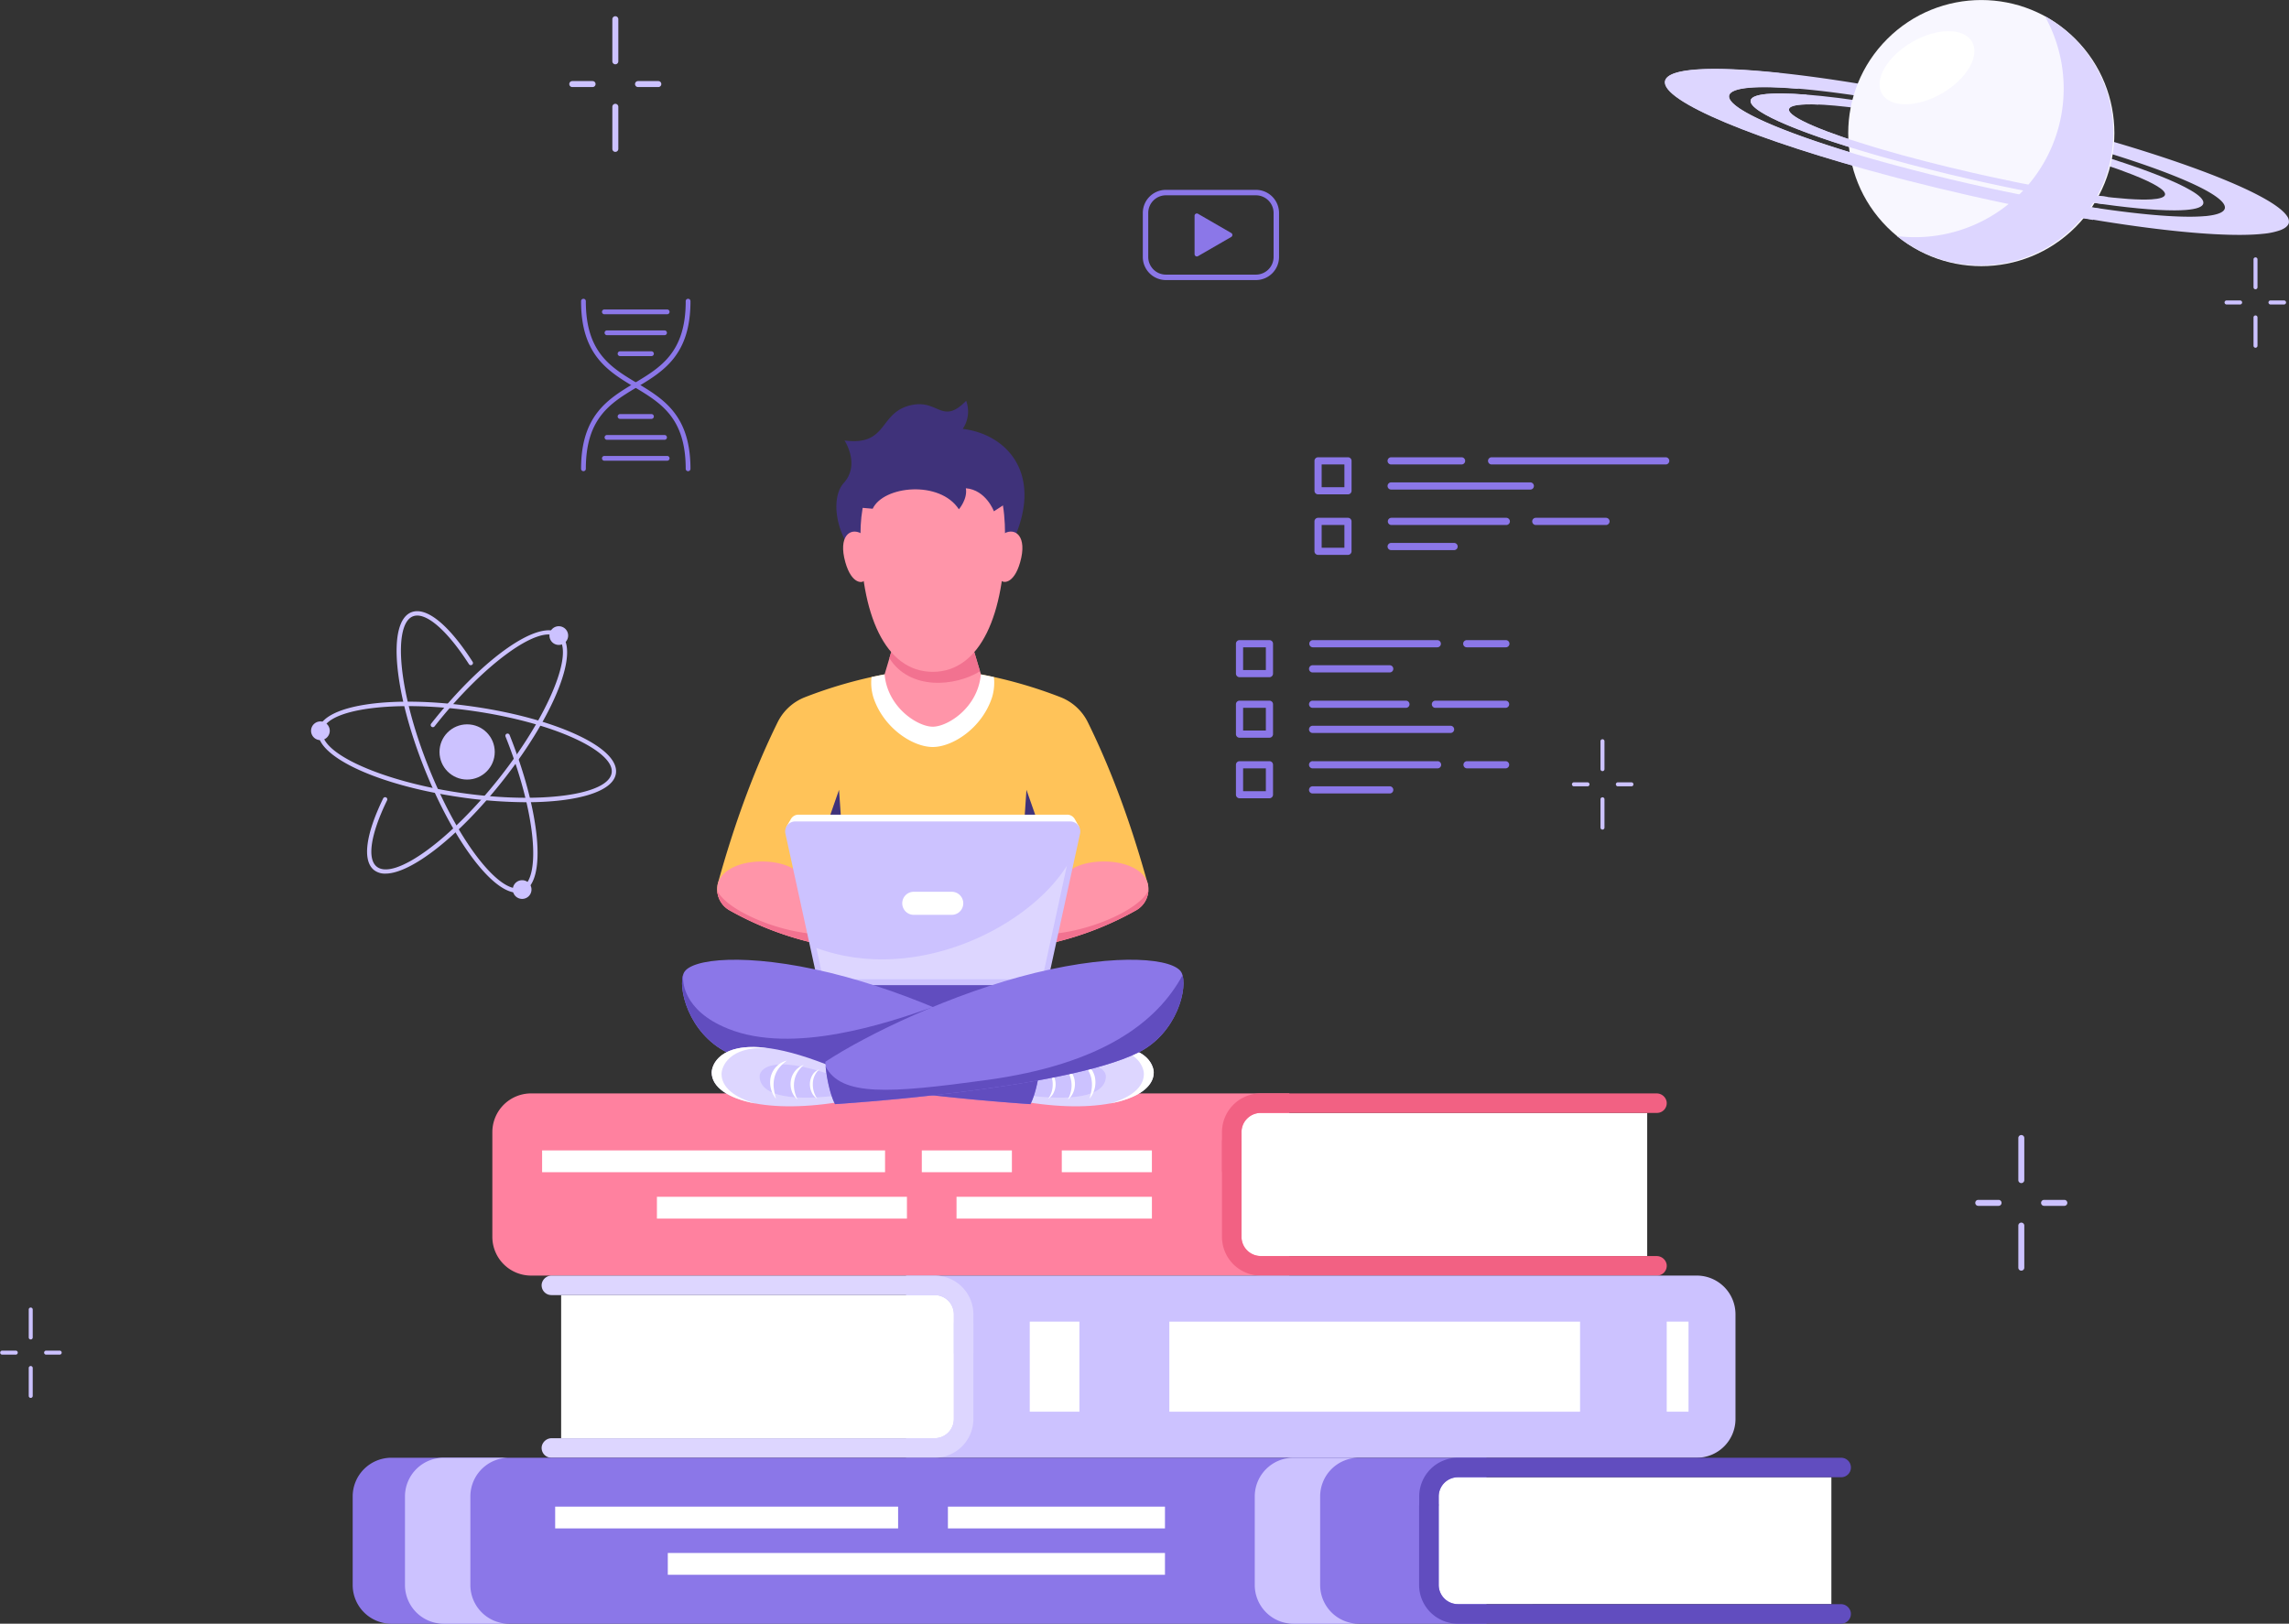 <svg xmlns="http://www.w3.org/2000/svg" viewBox="0 0 1050.06 744.97"><rect x="0" y="0" width="1050.06" height="744.97" fill="#333333" stroke="none"/><g id="Layer_2" data-name="Layer 2"><g id="Ñëîé_1" data-name="Ñëîé 1"><path d="M241.39,368.08a213.17,213.17,0,0,1-30.1-2.29c-38.29-5.52-67-19-65.29-30.63h0c1.68-11.66,33-16.46,71.29-10.94,18.07,2.61,34.77,7.13,47,12.75,12.61,5.77,19.09,12.12,18.26,17.89C281.37,363.24,264.83,368.08,241.39,368.08ZM148,335.44c-1.47,10.2,27.65,23.19,63.6,28.37s67.55,1,69-9.24c.69-4.74-5.55-10.49-17.12-15.79-12.09-5.53-28.59-10-46.48-12.58-35.94-5.18-67.55-.95-69,9.24Z" fill="#ccc2ff"/><path d="M237.2,409.58c-5.14,0-11.75-4.86-19-14.06-8.33-10.59-16.65-25.77-23.43-42.72s-11.21-33.67-12.48-47.1c-1.3-13.8,1-22.6,6.36-24.76,6.86-2.74,17.13,5.54,28.17,22.72a1,1,0,0,1-1.69,1.08c-10.16-15.82-20-24.23-25.73-21.94-4.45,1.77-6.31,10.06-5.12,22.72,1.26,13.23,5.64,29.76,12.35,46.54s14.93,31.78,23.14,42.23c7.87,10,14.93,14.71,19.37,12.93s6.31-10.06,5.12-22.72c-1.26-13.24-5.64-29.77-12.35-46.55a1,1,0,1,1,1.86-.74c6.78,17,11.21,33.68,12.48,47.1,1.3,13.81-1,22.6-6.37,24.77A7.36,7.36,0,0,1,237.2,409.58Z" fill="#ccc2ff"/><path d="M176.81,400.83a8.2,8.2,0,0,1-5.2-1.6c-5.43-4.28-3.93-16.25,4.14-32.84a1,1,0,1,1,1.79.88c-7.5,15.43-9.25,26.79-4.69,30.38,8.09,6.38,33.91-12.35,56.37-40.89s34.6-58,26.51-64.4-33.91,12.36-56.37,40.9a1,1,0,0,1-1.57-1.24c23.93-30.4,49.93-48.51,59.18-41.23s-2.25,36.8-26.18,67.21C210.43,383.86,188.57,400.83,176.81,400.83Z" fill="#ccc2ff"/><circle cx="214.29" cy="345.01" r="12.67" fill="#ccc2ff"/><path d="M252.1,291a4.29,4.29,0,1,0,4.86-3.63A4.28,4.28,0,0,0,252.1,291Z" fill="#ccc2ff"/><path d="M235.28,407.54a4.29,4.29,0,1,0,4.87-3.64A4.3,4.3,0,0,0,235.28,407.54Z" fill="#ccc2ff"/><path d="M142.74,334.69a4.29,4.29,0,1,0,4.86-3.64A4.29,4.29,0,0,0,142.74,334.69Z" fill="#ccc2ff"/><path d="M267.65,216.19a1.09,1.09,0,0,1-1.09-1.1c0-24.62,12.47-32.1,24.53-39.34s23.47-14.08,23.47-37.46a1.1,1.1,0,1,1,2.19,0c0,24.62-12.47,32.11-24.53,39.35s-23.47,14.07-23.47,37.45A1.1,1.1,0,0,1,267.65,216.19Z" fill="#8b77e8"/><path d="M315.65,216.19a1.09,1.09,0,0,1-1.09-1.1c0-23.38-11.4-30.21-23.47-37.45s-24.53-14.73-24.53-39.35a1.1,1.1,0,1,1,2.19,0c0,23.38,11.4,30.22,23.47,37.46s24.53,14.72,24.53,39.34A1.1,1.1,0,0,1,315.65,216.19Z" fill="#8b77e8"/><path d="M306.06,144.19H277.25a1.1,1.1,0,0,1,0-2.2h28.81a1.1,1.1,0,0,1,0,2.2Z" fill="#8b77e8"/><path d="M304.85,153.79h-26.4a1.1,1.1,0,1,1,0-2.2h26.4a1.1,1.1,0,0,1,0,2.2Z" fill="#8b77e8"/><path d="M298.85,163.39h-14.4a1.1,1.1,0,1,1,0-2.2h14.4a1.1,1.1,0,0,1,0,2.2Z" fill="#8b77e8"/><path d="M306.06,211.39H277.25a1.1,1.1,0,0,1,0-2.2h28.81a1.1,1.1,0,0,1,0,2.2Z" fill="#8b77e8"/><path d="M304.85,201.79h-26.4a1.1,1.1,0,1,1,0-2.2h26.4a1.1,1.1,0,0,1,0,2.2Z" fill="#8b77e8"/><path d="M298.85,192.19h-14.4a1.1,1.1,0,1,1,0-2.2h14.4a1.1,1.1,0,0,1,0,2.2Z" fill="#8b77e8"/><path d="M582.34,310.71H568.63a1.65,1.65,0,0,1-1.65-1.64V295.35a1.65,1.65,0,0,1,1.65-1.65h13.71a1.65,1.65,0,0,1,1.65,1.65v13.72A1.65,1.65,0,0,1,582.34,310.71Zm-12.07-3.29H580.7V297H570.27Z" fill="#8b77e8"/><path d="M582.34,338.48H568.63a1.64,1.64,0,0,1-1.65-1.64V323.12a1.64,1.64,0,0,1,1.65-1.64h13.71a1.64,1.64,0,0,1,1.65,1.64v13.72A1.64,1.64,0,0,1,582.34,338.48Zm-12.07-3.29H580.7V324.77H570.27Z" fill="#8b77e8"/><path d="M582.34,366.26H568.63a1.65,1.65,0,0,1-1.65-1.65V350.89a1.65,1.65,0,0,1,1.65-1.64h13.71a1.65,1.65,0,0,1,1.65,1.64v13.72A1.65,1.65,0,0,1,582.34,366.26ZM570.27,363H580.7V352.54H570.27Z" fill="#8b77e8"/><path d="M659.34,297H602.28a1.65,1.65,0,0,1,0-3.3h57.06a1.65,1.65,0,0,1,0,3.3Z" fill="#8b77e8"/><path d="M637.39,308.52H602.28a1.65,1.65,0,1,1,0-3.29h35.11a1.65,1.65,0,1,1,0,3.29Z" fill="#8b77e8"/><path d="M690.8,297H672.87a1.65,1.65,0,0,1,0-3.3H690.8a1.65,1.65,0,0,1,0,3.3Z" fill="#8b77e8"/><path d="M645.08,324.77h-42.8a1.65,1.65,0,1,1,0-3.29h42.8a1.65,1.65,0,0,1,0,3.29Z" fill="#8b77e8"/><path d="M665.56,336.29H602.28a1.65,1.65,0,1,1,0-3.29h63.28a1.65,1.65,0,0,1,0,3.29Z" fill="#8b77e8"/><path d="M690.8,324.77H658.61a1.65,1.65,0,1,1,0-3.29H690.8a1.65,1.65,0,0,1,0,3.29Z" fill="#8b77e8"/><path d="M659.34,352.54H602.28a1.65,1.65,0,1,1,0-3.29h57.06a1.65,1.65,0,1,1,0,3.29Z" fill="#8b77e8"/><path d="M637.39,364.06H602.28a1.65,1.65,0,1,1,0-3.29h35.11a1.65,1.65,0,1,1,0,3.29Z" fill="#8b77e8"/><path d="M690.8,352.54H672.87a1.65,1.65,0,0,1,0-3.29H690.8a1.65,1.65,0,0,1,0,3.29Z" fill="#8b77e8"/><path d="M618.37,226.82H604.66a1.65,1.65,0,0,1-1.65-1.65V211.46a1.65,1.65,0,0,1,1.65-1.65h13.71a1.65,1.65,0,0,1,1.65,1.65v13.71A1.65,1.65,0,0,1,618.37,226.82Zm-12.07-3.29h10.43V213.1H606.3Z" fill="#8b77e8"/><path d="M618.37,254.59H604.66A1.65,1.65,0,0,1,603,253V239.23a1.65,1.65,0,0,1,1.65-1.65h13.71a1.65,1.65,0,0,1,1.65,1.65V253A1.65,1.65,0,0,1,618.37,254.59ZM606.3,251.3h10.43V240.88H606.3Z" fill="#8b77e8"/><path d="M670.61,213.1h-32.3a1.65,1.65,0,1,1,0-3.29h32.3a1.65,1.65,0,0,1,0,3.29Z" fill="#8b77e8"/><path d="M701.89,224.62H638.31a1.65,1.65,0,1,1,0-3.29h63.58a1.65,1.65,0,1,1,0,3.29Z" fill="#8b77e8"/><path d="M764,213.1H684.14a1.65,1.65,0,0,1,0-3.29H764a1.65,1.65,0,1,1,0,3.29Z" fill="#8b77e8"/><path d="M691,240.88h-52.7a1.65,1.65,0,1,1,0-3.3H691a1.65,1.65,0,0,1,0,3.3Z" fill="#8b77e8"/><path d="M666.92,252.4H638.31a1.65,1.65,0,1,1,0-3.29h28.61a1.65,1.65,0,1,1,0,3.29Z" fill="#8b77e8"/><path d="M736.73,240.88H704.54a1.65,1.65,0,1,1,0-3.3h32.19a1.65,1.65,0,0,1,0,3.3Z" fill="#8b77e8"/><path d="M576.15,128.5H534.84a10.61,10.61,0,0,1-10.59-10.6V97.7a10.6,10.6,0,0,1,10.59-10.59h41.31a10.61,10.61,0,0,1,10.6,10.59v20.2A10.62,10.62,0,0,1,576.15,128.5ZM534.84,89.61a8.1,8.1,0,0,0-8.09,8.09v20.2a8.1,8.1,0,0,0,8.09,8.1h41.31a8.11,8.11,0,0,0,8.1-8.1V97.7a8.11,8.11,0,0,0-8.1-8.09Z" fill="#8b77e8"/><path d="M564.82,108.72l-15.24,8.8a1.05,1.05,0,0,1-1.58-.91V99a1.05,1.05,0,0,1,1.58-.91l15.24,8.81A1.05,1.05,0,0,1,564.82,108.72Z" fill="#8b77e8"/><path d="M927.26,542.83a1.37,1.37,0,0,0,1.37-1.37V522.15a1.37,1.37,0,1,0-2.74,0v19.31A1.37,1.37,0,0,0,927.26,542.83Z" fill="#ccc2ff"/><path d="M937.7,553.27H947a1.37,1.37,0,0,0,0-2.74H937.7a1.37,1.37,0,0,0,0,2.74Z" fill="#ccc2ff"/><path d="M927.26,583a1.37,1.37,0,0,0,1.37-1.37V562.33a1.37,1.37,0,1,0-2.74,0v19.31A1.37,1.37,0,0,0,927.26,583Z" fill="#ccc2ff"/><path d="M907.51,553.27h9.32a1.37,1.37,0,0,0,0-2.74h-9.32a1.37,1.37,0,0,0,0,2.74Z" fill="#ccc2ff"/><path d="M282.28,29.5a1.37,1.37,0,0,0,1.37-1.37V8.82a1.37,1.37,0,1,0-2.74,0V28.13A1.37,1.37,0,0,0,282.28,29.5Z" fill="#ccc2ff"/><path d="M292.71,39.94H302a1.37,1.37,0,1,0,0-2.74h-9.31a1.37,1.37,0,0,0,0,2.74Z" fill="#ccc2ff"/><path d="M282.28,69.68a1.37,1.37,0,0,0,1.37-1.37V49a1.37,1.37,0,0,0-2.74,0V68.31A1.37,1.37,0,0,0,282.28,69.68Z" fill="#ccc2ff"/><path d="M262.53,39.94h9.31a1.37,1.37,0,1,0,0-2.74h-9.31a1.37,1.37,0,0,0,0,2.74Z" fill="#ccc2ff"/><path d="M1034.69,132.72a.92.92,0,0,0,.92-.91v-12.9a.92.92,0,0,0-1.83,0v12.9A.91.91,0,0,0,1034.69,132.72Z" fill="#ccc2ff"/><path d="M1041.66,139.69h6.22a.92.92,0,0,0,0-1.83h-6.22a.92.92,0,1,0,0,1.83Z" fill="#ccc2ff"/><path d="M1034.69,159.55a.92.92,0,0,0,.92-.92V145.74a.92.92,0,1,0-1.83,0v12.89A.92.92,0,0,0,1034.69,159.55Z" fill="#ccc2ff"/><path d="M1021.51,139.69h6.22a.92.92,0,0,0,0-1.83h-6.22a.92.92,0,1,0,0,1.83Z" fill="#ccc2ff"/><path d="M14.1,614.56a.91.91,0,0,0,.91-.91v-12.9a.92.92,0,0,0-1.83,0v12.9A.92.92,0,0,0,14.1,614.56Z" fill="#ccc2ff"/><path d="M21.06,621.53h6.22a.92.92,0,1,0,0-1.83H21.06a.92.92,0,0,0,0,1.83Z" fill="#ccc2ff"/><path d="M14.1,641.39a.92.92,0,0,0,.91-.92V627.58a.92.92,0,0,0-1.83,0v12.89A.92.92,0,0,0,14.1,641.39Z" fill="#ccc2ff"/><path d="M.91,621.53H7.13a.92.92,0,1,0,0-1.83H.91a.92.92,0,0,0,0,1.83Z" fill="#ccc2ff"/><path d="M735.13,353.81a.91.91,0,0,0,.91-.91V340a.92.92,0,0,0-1.83,0v12.9A.92.92,0,0,0,735.13,353.81Z" fill="#ccc2ff"/><path d="M742.09,360.78h6.22a.92.92,0,1,0,0-1.83h-6.22a.92.92,0,0,0,0,1.83Z" fill="#ccc2ff"/><path d="M735.13,380.64a.92.92,0,0,0,.91-.92V366.83a.92.92,0,1,0-1.83,0v12.89A.92.92,0,0,0,735.13,380.64Z" fill="#ccc2ff"/><path d="M721.94,360.78h6.22a.92.92,0,1,0,0-1.83h-6.22a.92.92,0,0,0,0,1.83Z" fill="#ccc2ff"/><path d="M909.82,57.1C852.46,44,804.69,39.08,803.1,46c-1.23,5.38,25.4,16.28,64,27h0c11.42,3.17,23.89,6.32,37,9.31,39.91,9.1,75.18,14.26,93.48,14.21,1.92,0,3.65-.07,5.18-.19,4.85-.38,7.69-1.36,8-3s-1.71-3.64-5.77-6h0C991.19,79.2,954.14,67.2,909.82,57.1Zm-5.05,22.15c-15.15-3.45-29.28-7.12-41.48-10.7h0c-26.16-7.68-43.42-14.9-42.6-18.5,1.2-5.26,40.79-.73,88.43,10.12,29,6.62,54.34,14.06,69.42,20.06h0c9.65,3.84,15.12,7.09,14.65,9.14-.27,1.19-2.49,1.87-6.29,2.11-5.54.34-14.47-.29-25.7-1.76C945.82,87.71,926.11,84.12,904.77,79.25Z" fill="#ddd6ff"/><path d="M1049.2,99.22C1041.57,87.43,983.58,66.48,911.43,50c-79-18-145.06-23.79-147.53-12.92-2.19,9.59,45.85,28.94,111.45,45.73,8.75,2.24,17.81,4.44,27.11,6.55,60.36,13.76,113.16,20.39,135.82,17.9a32.56,32.56,0,0,0,7.79-1.65h0c2.24-.85,3.6-2,3.92-3.32A4.11,4.11,0,0,0,1049.2,99.22Zm-28.59-3.6c-.42,1.85-3.52,3-8.8,3.53l-.25,0c-17.82,1.64-59.82-3.89-107.95-14.86-12-2.73-23.46-5.6-34.2-8.51h0c-45.56-12.35-77.63-25.47-76.14-32,1.84-8.07,54.22-3,117,11.31C962.18,67,1004.92,81.39,1017.13,90.6,1019.68,92.52,1020.93,94.23,1020.61,95.62Z" fill="#ddd6ff"/><circle cx="908.91" cy="61.07" r="61.05" transform="translate(223.03 660.58) rotate(-45)" fill="#f8f7ff"/><path d="M897.89,106a67.85,67.85,0,0,1-27.63,2.32A61,61,0,1,0,938.07,7.43,68.18,68.18,0,0,1,897.89,106Z" fill="#ddd6ff"/><path d="M932.13,85l-2.66-.51-1-.19-2.67-.52-.68-.14-4.69-1-1.82-.38-1.89-.4-2.2-.47-1.71-.37-2.6-.57-1.42-.31-4.07-.92c-15.15-3.45-29.28-7.12-41.48-10.7h0l-2.54-.76-.75-.22L858.22,67l-.74-.22-1.74-.54-.67-.21-1.75-.55-.6-.19-1.8-.58-.46-.15L848.57,64l-.32-.11-2-.67-.17-.06-2.1-.72h0c-15-5.22-23.89-9.75-23.3-12.36.41-1.8,5.33-2.45,13.53-2.1l-5.6-4.53C813.32,42.23,803.79,43,803.1,46c-1.06,4.64,18.62,13.39,48.81,22.57l.66.21,1.94.58,1.21.36,1.73.51,1.56.46,1.54.45,2,.56,1.24.35,3.31.93h0c11.42,3.17,23.89,6.32,37,9.31l4.43,1,1.48.32,2.91.64,1.75.38,2.58.55,1.89.4,2.38.49,2,.41,2.21.45,2.06.41,2.07.41,2.12.41,1.9.36,2.21.42,1.64.31,2,.37h0c8.94,1.63,17.36,3,25,4l2.11-3.3C957.18,89.32,945.31,87.47,932.13,85Z" fill="#ddd6ff"/><path d="M939.52,91.72h0c-3.13-.58-6.32-1.18-9.55-1.82l-.78-.15L925,88.92l-.69-.14-4.91-1-.07,0-4.62-1-1.32-.28-3.59-.79-1.39-.31-4.83-1.08c-12-2.73-23.46-5.6-34.2-8.51h0l-3-.81-.59-.16-3-.83h0l-3.12-.89-.11,0c-5.26-1.5-10.3-3-15.08-4.5h0c-31.89-10-52.5-19.52-51.3-24.77.87-3.8,13-4.68,32-3.06l-9-7.3c-30.86-3.24-51-2.26-52.39,3.66-2.1,9.19,41.91,27.33,103.29,43.61l.76.19c.94.26,1.89.5,2.85.75l.94.25,3.61.93c8.75,2.24,17.81,4.44,27.11,6.55q3.69.85,7.35,1.65l2.27.5,5,1.08,2.6.55,4.62,1,2.62.53,4.51.91,2.56.5,4.49.87,2.43.46,4.52.84,2.28.41,4.55.81,2.12.37,1.88.33,0,0,4,.67,3.28-5.12c-6.16-.91-12.69-2-19.49-3.17Z" fill="#ddd6ff"/><path d="M904.65,19.16c3.76,6.52-2.44,17.14-13.85,23.72s-23.7,6.65-27.47.13,2.44-17.14,13.85-23.73S900.88,12.64,904.65,19.16Z" fill="#fff"/><path d="M243.63,585.26H591.45V501.68H243.63a17.77,17.77,0,0,0-17.77,17.77v48A17.77,17.77,0,0,0,243.63,585.26Z" fill="#ff819f"/><path d="M755.64,576.31V510.63H578.34a8.83,8.83,0,0,0-8.81,8.82v48a8.83,8.83,0,0,0,8.81,8.82Z" fill="#fff"/><path d="M569.53,523.92v43.57a8.82,8.82,0,0,0,8.81,8.82H759.88a4.65,4.65,0,0,1,4.66,3.72,4.48,4.48,0,0,1-4.42,5.23H578.34a17.76,17.76,0,0,1-17.76-17.77V523.92a4.47,4.47,0,0,1,4.47-4.47h0A4.47,4.47,0,0,1,569.53,523.92Z" fill="#f26183"/><path d="M578.34,501.68H759.88a4.65,4.65,0,0,1,4.66,3.73,4.48,4.48,0,0,1-4.42,5.22H578.34a8.82,8.82,0,0,0-8.81,8.82v17.43a4.48,4.48,0,0,1-4.48,4.48h0a4.48,4.48,0,0,1-4.47-4.48V519.44A17.76,17.76,0,0,1,578.34,501.68Z" fill="#f26183"/><rect x="487.09" y="527.83" width="41.33" height="10" fill="#fff"/><rect x="422.87" y="527.83" width="41.33" height="10" fill="#fff"/><rect x="248.69" y="527.83" width="157.32" height="10" fill="#fff"/><rect x="438.8" y="549.11" width="89.63" height="10" fill="#fff"/><rect x="301.36" y="549.11" width="114.69" height="10" fill="#fff"/><path d="M778.38,668.84H415.65V585.26H778.38A17.76,17.76,0,0,1,796.14,603v48.05A17.77,17.77,0,0,1,778.38,668.84Z" fill="#ccc2ff"/><path d="M257.42,659.88V594.21H428.76a8.83,8.83,0,0,1,8.82,8.81v48.05a8.83,8.83,0,0,1-8.82,8.81Z" fill="#fff"/><path d="M437.58,607.5v43.57a8.81,8.81,0,0,1-8.82,8.81H253.19a4.66,4.66,0,0,0-4.66,3.73,4.49,4.49,0,0,0,4.42,5.23H428.76a17.77,17.77,0,0,0,17.77-17.77V607.5a4.48,4.48,0,0,0-4.48-4.48h0A4.48,4.48,0,0,0,437.58,607.5Z" fill="#ddd6ff"/><rect x="764.6" y="606.38" width="10" height="41.33" fill="#fff"/><rect x="472.39" y="606.38" width="22.78" height="41.33" fill="#fff"/><rect x="536.43" y="606.39" width="188.41" height="41.33" fill="#fff"/><path d="M428.77,585.26H253.19a4.65,4.65,0,0,0-4.66,3.72,4.48,4.48,0,0,0,4.42,5.23H428.76a8.82,8.82,0,0,1,8.82,8.81v17.44a4.47,4.47,0,0,0,4.47,4.47h0a4.47,4.47,0,0,0,4.48-4.47V603A17.76,17.76,0,0,0,428.77,585.26Z" fill="#ddd6ff"/><path d="M179.56,745H681.9V668.84H179.56a17.76,17.76,0,0,0-17.77,17.76v40.6A17.77,17.77,0,0,0,179.56,745Z" fill="#8b77e8"/><path d="M203.54,668.84h30a17.76,17.76,0,0,0-17.76,17.76v40.6A17.77,17.77,0,0,0,233.54,745h-30a17.77,17.77,0,0,1-17.76-17.77V686.6A17.76,17.76,0,0,1,203.54,668.84Z" fill="#ccc2ff"/><path d="M593.37,668.84h30a17.76,17.76,0,0,0-17.76,17.76v40.6A17.77,17.77,0,0,0,623.37,745h-30a17.77,17.77,0,0,1-17.76-17.77V686.6A17.76,17.76,0,0,1,593.37,668.84Z" fill="#ccc2ff"/><path d="M840.13,736V677.79H668.79A8.82,8.82,0,0,0,660,686.6v40.6a8.82,8.82,0,0,0,8.81,8.81Z" fill="#fff"/><path d="M660,691.12V727.2a8.81,8.81,0,0,0,8.81,8.81H844.37a4.64,4.64,0,0,1,4.65,3.73,4.48,4.48,0,0,1-4.41,5.23H668.79A17.77,17.77,0,0,1,651,727.2V691.12a4.48,4.48,0,0,1,4.51-4.47h0A4.47,4.47,0,0,1,660,691.12Z" fill="#614dbf"/><path d="M668.79,668.84H844.61a4.48,4.48,0,0,1,4.48,4.47h0a4.48,4.48,0,0,1-4.48,4.48H668.79A8.82,8.82,0,0,0,660,686.6v3.46a4.48,4.48,0,0,1-4.51,4.48h0a4.48,4.48,0,0,1-4.44-4.48V686.6A17.76,17.76,0,0,1,668.79,668.84Z" fill="#614dbf"/><rect x="434.85" y="691.27" width="99.57" height="10" fill="#fff"/><rect x="254.68" y="691.27" width="157.32" height="10" fill="#fff"/><rect x="306.35" y="712.54" width="228.07" height="10" fill="#fff"/><rect x="379.41" y="441.63" width="96.98" height="36.59" fill="#614dbf"/><path d="M450,309.41l-8.32-27.94H414.12l-8.32,27.94s-9.95,31.52,22.1,31.52S450,309.41,450,309.41Z" fill="#ff95a9"/><path d="M408,302c9.35,14.79,30,13.1,41.56,6l-2.49-8.37-18.45-7.38-19.93,7.38Z" fill="#f27290"/><path d="M377.33,433.43a146,146,0,0,1-42.68-15.93,11.08,11.08,0,0,1-5.22-12.63c7.29-26.21,16.18-50.93,27.34-73.56a23.45,23.45,0,0,1,12.39-11.38,206.45,206.45,0,0,1,36.64-10.52c-3.35,14.88,15.22,27,22.09,27s25.41-12,22.1-27a206.45,206.45,0,0,1,36.64,10.52A23.45,23.45,0,0,1,499,331.31c11.16,22.63,20.05,47.35,27.34,73.56a11.08,11.08,0,0,1-5.22,12.63,146,146,0,0,1-42.68,15.93Z" fill="#ffc359"/><path d="M334.65,417.65a145.51,145.51,0,0,0,38.6,15c1.19-4.85,3.69-19.13-5.12-28.68-2-11-34-12.53-38.7,1A11.1,11.1,0,0,0,334.65,417.65Z" fill="#ff95a9"/><path d="M374,428.54c-17.89-1.15-40.88-11.05-45-20a11.09,11.09,0,0,0,5.61,9.13,145.51,145.51,0,0,0,38.6,15A41.1,41.1,0,0,0,374,428.54Z" fill="#f27290"/><path d="M521.21,417.65a145.51,145.51,0,0,1-38.6,15c-1.19-4.85-3.69-19.13,5.12-28.68,2-11,34-12.53,38.7,1A11.1,11.1,0,0,1,521.21,417.65Z" fill="#ff95a9"/><path d="M481.82,428.54c17.89-1.15,40.88-11.05,45-20a11.09,11.09,0,0,1-5.61,9.13,145.57,145.57,0,0,1-38.61,15C482.37,431.65,482.07,430.23,481.82,428.54Z" fill="#f27290"/><polygon points="384.9 362.38 385.74 374.52 380.66 374.52 384.9 362.38" fill="#3f327a"/><polygon points="470.88 362.38 470.05 374.52 475.13 374.52 470.88 362.38" fill="#3f327a"/><path d="M427.9,333.42c-6.88,0-20.74-8.76-22.1-24q-3.07.6-6,1.24a23.27,23.27,0,0,0,.85,9.29c4.62,14.12,18.09,22.79,27.23,22.79s22.6-8.67,27.22-22.79a23.27,23.27,0,0,0,.85-9.29q-2.91-.64-6-1.24C448.63,324.66,434.77,333.42,427.9,333.42Z" fill="#fff"/><path d="M489.52,373.78H366.27a4,4,0,0,0-3.44,2l-2.15,3.67H495.11L493,375.75A4,4,0,0,0,489.52,373.78Z" fill="#fff"/><path d="M476.67,452H379.12a4.5,4.5,0,0,1-4.41-3.55l-14.41-66a4.58,4.58,0,0,1,4.47-5.55H491a4.58,4.58,0,0,1,4.47,5.55l-14.41,66A4.5,4.5,0,0,1,476.67,452Z" fill="#ccc2ff"/><path d="M478.41,447.88l11-50.64c-17.84,28.4-69.52,54.36-114.91,37.69l2.83,12.95a1.78,1.78,0,0,0,1.74,1.4h97.55A1.78,1.78,0,0,0,478.41,447.88Z" fill="#ddd6ff"/><path d="M436.6,419.75H419.19a5.29,5.29,0,0,1-5.29-5.3h0a5.29,5.29,0,0,1,5.29-5.29H436.6a5.29,5.29,0,0,1,5.29,5.29h0A5.29,5.29,0,0,1,436.6,419.75Z" fill="#fff"/><path d="M471,505.67c35.29,5.7,58.24-1.95,58.24-13.61,0-4.71-7.2-22.67-57.12-1.84Z" fill="#ddd6ff"/><path d="M472.48,502.72c23.18,2.79,34.66-1,34.83-8.77.06-2.8-4.11-10.79-34-.41Z" fill="#ccc2ff"/><path d="M524.75,492.78c0-3.26-3.32-12.66-20.88-11.95,21.55-2.71,25.41,7.79,25.41,11.23,0,6.59-7.34,11.9-20.09,14.24C519.13,503.54,524.75,498.66,524.75,492.78Z" fill="#fff"/><path d="M494.81,486.58a10.17,10.17,0,0,1,7.4,7.34,11.82,11.82,0,0,1-2.41,10.21,26.67,26.67,0,0,0,1.05-5,14,14,0,0,0-.32-4.8,11.77,11.77,0,0,0-2.07-4.29A19.25,19.25,0,0,0,494.81,486.58Z" fill="#fff"/><path d="M487.1,488.63a8.5,8.5,0,0,1,3.9,2.69,9.42,9.42,0,0,1,2,4.44,10.09,10.09,0,0,1-.42,4.85,8.57,8.57,0,0,1-2.68,3.9,15.45,15.45,0,0,0,1.47-4.23,12.2,12.2,0,0,0,.05-4.26,11.09,11.09,0,0,0-1.44-4A14.59,14.59,0,0,0,487.1,488.63Z" fill="#fff"/><path d="M480,490.7a5.66,5.66,0,0,1,3.08,2.51,8.11,8.11,0,0,1,1.17,3.92,8.82,8.82,0,0,1-.79,4,6.52,6.52,0,0,1-2.59,3,11.12,11.12,0,0,0,1.62-3.37,11.75,11.75,0,0,0,.43-3.58A8.83,8.83,0,0,0,480,490.7Z" fill="#fff"/><path d="M477.2,487.18c-18.62-12.26-58.13-31.56-96.51-40.87s-63.8-6.47-66.95,0,2,27.74,19.84,36.61C368,500,472.71,506.6,472.71,506.6,475.21,501.71,476.84,493.19,477.2,487.18Z" fill="#8b77e8"/><path d="M390.26,497.55c39.81,6.38,82.45,9.05,82.45,9.05,2.5-4.89,4.13-13.41,4.49-19.42a255.5,255.5,0,0,0-26-14.6Z" fill="#614dbf"/><path d="M334,472c-21-8.43-21.13-22.35-20.48-25.15-2.62,7.06,2.73,27.42,20.08,36.05,12.28,6.11,33.52,10.88,55.76,14.48l44.32-18-6.58-17C406.79,469.46,363.81,484,334,472Z" fill="#614dbf"/><path d="M384.75,505.67c-35.29,5.7-58.24-1.95-58.24-13.61,0-4.71,7.2-22.67,57.12-1.84Z" fill="#ddd6ff"/><path d="M383.31,502.72c-23.18,2.79-34.66-1-34.83-8.77-.06-2.8,4.11-10.79,34-.41Z" fill="#ccc2ff"/><path d="M331,492.78c0-3.26,3.32-12.66,20.88-11.95-21.55-2.71-25.41,7.79-25.41,11.23,0,6.59,7.34,11.9,20.09,14.24C336.66,503.54,331,498.66,331,492.78Z" fill="#fff"/><path d="M361,486.58a19.25,19.25,0,0,0-3.65,3.48,11.77,11.77,0,0,0-2.07,4.29,14,14,0,0,0-.32,4.8,26.67,26.67,0,0,0,1.05,5,11.82,11.82,0,0,1-2.41-10.21,10.17,10.17,0,0,1,7.4-7.34Z" fill="#fff"/><path d="M368.69,488.63a14.59,14.59,0,0,0-2.88,3.41,11.09,11.09,0,0,0-1.44,4,12.2,12.2,0,0,0,.05,4.26,15.45,15.45,0,0,0,1.47,4.23,8.57,8.57,0,0,1-2.68-3.9,10.09,10.09,0,0,1-.42-4.85,9.42,9.42,0,0,1,2-4.44A8.5,8.5,0,0,1,368.69,488.63Z" fill="#fff"/><path d="M375.8,490.7a8.83,8.83,0,0,0-2.92,6.48,11.45,11.45,0,0,0,.43,3.58,11.12,11.12,0,0,0,1.62,3.37,6.52,6.52,0,0,1-2.59-3,8.82,8.82,0,0,1-.79-4,8.11,8.11,0,0,1,1.17-3.92A5.66,5.66,0,0,1,375.8,490.7Z" fill="#fff"/><path d="M378.59,487.18c18.62-12.26,58.13-31.56,96.51-40.87s63.8-6.47,66.95,0-2,27.74-19.84,36.61C487.8,500,383.08,506.6,383.08,506.6,380.58,501.71,379,493.19,378.59,487.18Z" fill="#8b77e8"/><path d="M542.47,447.46c-11.68,21.59-37,40.82-89.74,48.06-45.07,6.19-66.8,7.57-74-6.19.56,5.76,2.1,12.94,4.31,17.27,0,0,104.72-6.56,139.13-23.68C539.11,474.52,544.62,455,542.47,447.46Z" fill="#614dbf"/><path d="M400.86,261.14c-15.92-7.65-21.42-31.09-13.77-39.57s.33-19.46.33-19.46c20.63,2.66,15.34-13.54,31.47-16.4,11.67-2.06,13.52,9.25,24.33-1.81a14.14,14.14,0,0,1-1.58,12.89c22,2.57,41,24.3,17.59,61.55L430.56,267Z" fill="#3f327a"/><path d="M461.05,245.05c0,36.42-11.17,63.2-33.15,63.2s-33.16-26.78-33.16-63.2c0-21,8.43-41.58,33.16-41.58S461.05,220.43,461.05,245.05Z" fill="#ff95a9"/><path d="M395,244.71C390,242,384.42,246,387.8,258c2.94,10.38,8.23,9.78,9,8C397.61,263.9,395,244.71,395,244.71Z" fill="#ff95a9"/><path d="M460.76,244.71c5-2.74,10.61,1.33,7.23,13.25-2.94,10.38-8.23,9.78-9,8C458.18,263.9,460.76,244.71,460.76,244.71Z" fill="#ff95a9"/><path d="M400.33,233.42c5-10.61,30.8-13.16,39.55.25,0,0,4.07-4.67,3.2-9.65,9.25.77,12.87,10.58,12.87,10.58L463,230l-6.3-21.69-28.85-12.8L393.3,208.57l-.67,24.17Z" fill="#3f327a"/></g></g></svg>